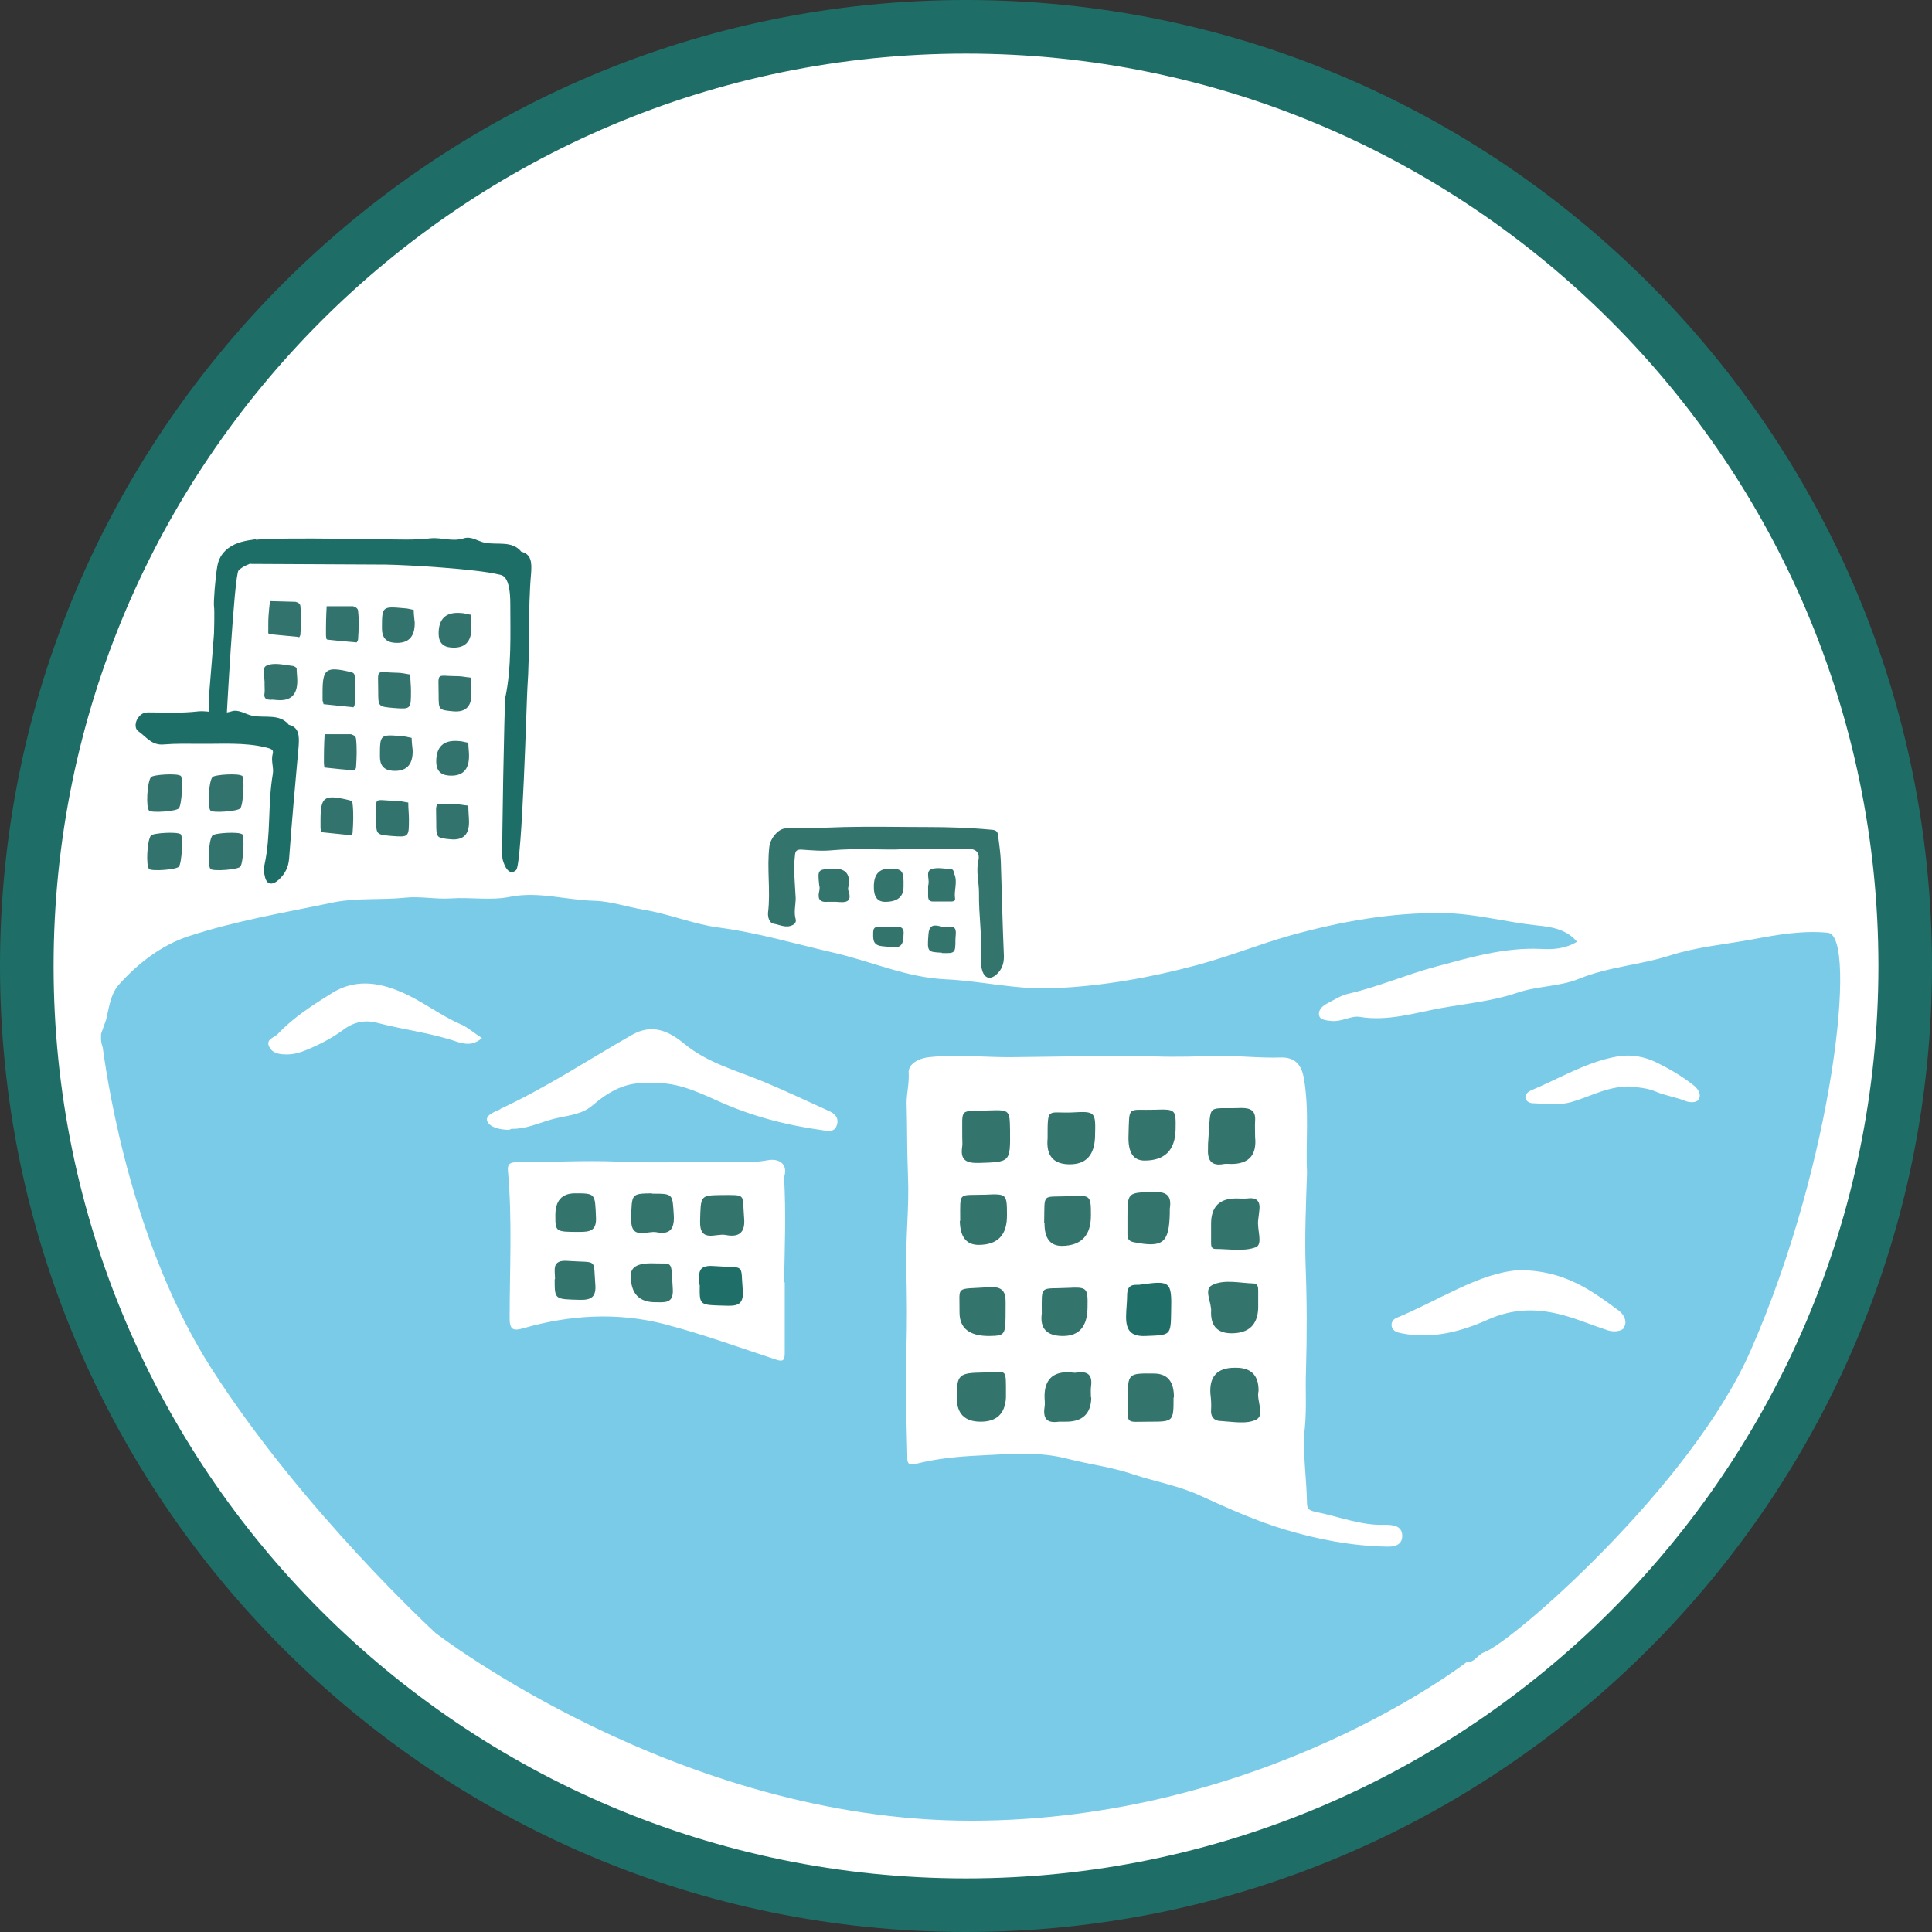 <svg width="121" height="121" viewBox="0 0 121 121" fill="none" xmlns="http://www.w3.org/2000/svg">
<rect x="0" y="0" width="121" height="121" fill="#333333" stroke="none"/>
<g clip-path="url(#clip0_35_10881)">
<path d="M119.312 60.5C119.312 92.995 92.974 119.311 60.501 119.311C28.027 119.311 1.668 92.995 1.668 60.5C1.668 28.005 28.006 1.667 60.501 1.667C92.995 1.667 119.312 28.005 119.312 60.5Z" fill="white"/>
<path d="M60.5 121C27.129 121 0 93.85 0 60.5C0 27.15 27.129 0 60.5 0C93.871 0 121 27.129 121 60.5C121 93.871 93.871 121 60.5 121ZM60.5 3.356C28.989 3.356 3.356 28.989 3.356 60.5C3.356 92.011 28.989 117.644 60.5 117.644C92.011 117.644 117.644 92.011 117.644 60.5C117.644 28.989 92.011 3.356 60.5 3.356Z" fill="#1E6E67"/>
<path fill-rule="evenodd" clip-rule="evenodd" d="M56.503 53.189C55.391 53.253 53.745 53.103 52.099 53.253C51.479 53.317 50.816 53.253 50.175 53.21C49.918 53.21 49.812 53.274 49.79 53.552C49.683 54.45 49.79 55.348 49.833 56.246C49.833 56.695 49.705 57.122 49.833 57.571C49.876 57.721 49.79 57.87 49.641 57.935C49.234 58.148 48.828 57.913 48.443 57.849C48.187 57.806 48.08 57.443 48.101 57.165C48.272 55.775 48.016 54.386 48.187 52.996C48.251 52.505 48.764 51.863 49.234 51.885C50.453 51.885 51.671 51.842 52.89 51.799C54.622 51.756 56.353 51.799 58.085 51.799C59.432 51.799 60.779 51.842 62.125 51.97C62.403 51.992 62.489 52.098 62.51 52.334C62.574 52.868 62.66 53.403 62.681 53.958C62.745 55.947 62.788 57.935 62.874 59.901C62.874 60.372 62.745 60.714 62.425 61.013C62.061 61.355 61.698 61.312 61.527 60.821C61.463 60.628 61.441 60.414 61.441 60.201C61.527 58.768 61.292 57.336 61.313 55.904C61.313 55.241 61.121 54.6 61.27 53.937C61.377 53.445 61.185 53.146 60.586 53.167C59.389 53.189 58.213 53.167 56.481 53.167L56.503 53.189Z" fill="#33746D"/>
<path fill-rule="evenodd" clip-rule="evenodd" d="M52.291 54.407C52.918 54.407 53.211 54.714 53.168 55.327C53.168 55.476 53.082 55.626 53.125 55.754C53.424 56.566 52.89 56.524 52.377 56.481C52.184 56.481 51.992 56.481 51.821 56.481C51.308 56.524 51.201 56.267 51.308 55.818C51.329 55.711 51.351 55.562 51.308 55.455C51.201 54.429 51.201 54.429 52.27 54.429L52.291 54.407Z" fill="#33746D"/>
<path fill-rule="evenodd" clip-rule="evenodd" d="M54.728 55.519C54.728 54.778 55.049 54.407 55.69 54.407C56.524 54.407 56.609 54.514 56.588 55.54C56.588 56.167 56.203 56.481 55.434 56.481C54.949 56.481 54.714 56.16 54.728 55.519Z" fill="#33746D"/>
<path fill-rule="evenodd" clip-rule="evenodd" d="M58.149 55.433C58.149 55.433 58.149 55.391 58.149 55.369C58.213 55.07 57.978 54.6 58.298 54.45C58.662 54.3 59.111 54.407 59.538 54.429C59.731 54.429 59.731 54.621 59.773 54.749C59.987 55.262 59.731 55.775 59.816 56.288C59.838 56.417 59.709 56.459 59.602 56.459H58.405C58.191 56.459 58.127 56.31 58.127 56.117V55.433H58.149Z" fill="#33746D"/>
<path fill-rule="evenodd" clip-rule="evenodd" d="M58.983 59.666C58.085 59.623 58.063 59.623 58.149 58.512C58.213 57.571 58.94 58.148 59.346 58.063C60.03 57.913 59.838 58.49 59.838 58.854C59.838 59.709 59.816 59.709 58.983 59.688V59.666Z" fill="#33746D"/>
<path fill-rule="evenodd" clip-rule="evenodd" d="M56.588 58.533C56.588 59.217 56.374 59.41 55.733 59.303C55.541 59.281 55.327 59.281 55.113 59.239C54.643 59.132 54.686 58.768 54.686 58.405C54.686 57.999 54.942 58.041 55.199 58.041C55.498 58.041 55.776 58.063 56.075 58.041C56.503 57.999 56.631 58.191 56.588 58.533Z" fill="#33746D"/>
<path fill-rule="evenodd" clip-rule="evenodd" d="M78.607 71.21C78.721 72.336 78.222 72.899 77.111 72.899C76.961 72.899 76.811 72.878 76.662 72.899C75.807 73.07 75.614 72.6 75.657 71.894C75.657 71.724 75.657 71.531 75.678 71.36C75.849 69.008 75.55 69.479 77.752 69.393C78.372 69.393 78.65 69.586 78.607 70.206C78.586 70.526 78.607 70.868 78.607 71.21Z" fill="#33746D"/>
<path fill-rule="evenodd" clip-rule="evenodd" d="M75.807 87.287C75.736 86.204 76.242 85.662 77.325 85.662H77.411C78.337 85.662 78.807 86.118 78.822 87.03C78.822 87.03 78.822 87.094 78.822 87.116C78.672 87.736 79.249 88.612 78.672 88.912C78.073 89.211 77.197 89.04 76.449 88.997C76.064 88.997 75.807 88.74 75.85 88.291C75.871 87.971 75.85 87.629 75.807 87.287Z" fill="#33746D"/>
<path fill-rule="evenodd" clip-rule="evenodd" d="M75.85 76.641C75.85 75.586 76.37 75.058 77.41 75.058C77.646 75.058 77.902 75.08 78.137 75.058C78.779 74.973 78.95 75.294 78.864 75.871C78.843 76.042 78.822 76.234 78.8 76.405C78.715 77.004 79.121 77.923 78.65 78.115C77.902 78.394 76.983 78.222 76.128 78.222C75.829 78.222 75.85 77.966 75.85 77.752C75.85 77.389 75.85 77.025 75.85 76.662V76.641Z" fill="#33746D"/>
<path fill-rule="evenodd" clip-rule="evenodd" d="M78.8 81.942C78.757 82.983 78.201 83.503 77.132 83.503C76.291 83.503 75.864 83.09 75.849 82.263C75.849 82.263 75.849 82.199 75.849 82.177C75.913 81.6 75.358 80.766 75.913 80.489C76.662 80.104 77.645 80.36 78.5 80.382C78.8 80.382 78.8 80.659 78.8 80.852C78.8 81.215 78.8 81.579 78.8 81.942Z" fill="#33746D"/>
<path fill-rule="evenodd" clip-rule="evenodd" d="M60.265 71.232C60.286 69.308 60.008 69.628 61.975 69.543C63.236 69.5 63.236 69.543 63.258 70.761C63.279 72.814 63.279 72.771 61.291 72.835C60.436 72.856 60.136 72.6 60.265 71.788C60.286 71.617 60.265 71.424 60.265 71.253V71.232Z" fill="#33746D"/>
<path fill-rule="evenodd" clip-rule="evenodd" d="M65.61 71.275C65.61 69.286 65.589 69.735 67.149 69.671C68.624 69.586 68.624 69.628 68.582 71.168C68.553 72.336 68.026 72.921 66.999 72.921C65.973 72.921 65.51 72.379 65.61 71.296V71.275Z" fill="#33746D"/>
<path fill-rule="evenodd" clip-rule="evenodd" d="M65.395 76.576C65.438 74.609 65.203 75.016 67.063 74.909C68.303 74.845 68.324 74.888 68.324 76.127C68.324 77.382 67.719 78.016 66.507 78.03C65.766 78.03 65.403 77.546 65.417 76.576H65.395Z" fill="#33746D"/>
<path fill-rule="evenodd" clip-rule="evenodd" d="M70.677 71.168C70.741 69.158 70.57 69.564 72.344 69.5C73.648 69.457 73.648 69.5 73.627 70.74C73.598 72.037 72.95 72.686 71.681 72.686C70.983 72.686 70.648 72.18 70.677 71.168Z" fill="#33746D"/>
<path fill-rule="evenodd" clip-rule="evenodd" d="M61.419 89.04C60.422 89.04 59.923 88.541 59.923 87.543C59.923 86.111 60.03 85.983 61.548 85.961C63.108 85.94 63.001 85.555 63.001 87.458C63.001 87.479 63.001 87.522 63.001 87.543C62.944 88.541 62.417 89.04 61.419 89.04Z" fill="#33746D"/>
<path fill-rule="evenodd" clip-rule="evenodd" d="M68.346 87.522C68.332 88.534 67.805 89.04 66.764 89.04C66.615 89.04 66.465 89.04 66.316 89.04C65.589 89.147 65.311 88.869 65.418 88.142C65.46 87.907 65.418 87.672 65.418 87.415C65.432 86.417 65.931 85.926 66.914 85.94C67.085 85.94 67.278 86.004 67.448 85.961C68.197 85.854 68.432 86.175 68.325 86.881C68.304 87.094 68.325 87.308 68.325 87.522H68.346Z" fill="#33746D"/>
<path fill-rule="evenodd" clip-rule="evenodd" d="M73.499 87.522C73.499 89.04 73.499 89.04 71.959 89.04C70.441 89.04 70.634 89.254 70.634 87.671C70.634 86.004 70.634 86.004 72.301 86.025C73.128 86.04 73.534 86.538 73.52 87.522H73.499Z" fill="#33746D"/>
<path fill-rule="evenodd" clip-rule="evenodd" d="M60.137 76.448C60.137 74.567 59.987 74.887 61.719 74.823C63.065 74.759 63.065 74.781 63.065 76.149C63.065 77.36 62.474 77.966 61.291 77.966C60.521 77.966 60.13 77.467 60.115 76.469L60.137 76.448Z" fill="#33746D"/>
<path fill-rule="evenodd" clip-rule="evenodd" d="M65.246 82.263C65.246 80.424 65.097 80.745 66.871 80.659C68.111 80.595 68.132 80.659 68.111 81.9C68.097 83.082 67.584 83.674 66.572 83.674C65.56 83.674 65.118 83.204 65.246 82.263Z" fill="#33746D"/>
<path fill-rule="evenodd" clip-rule="evenodd" d="M70.612 76.298C70.612 74.652 70.612 74.695 72.28 74.652C73.092 74.631 73.391 74.909 73.263 75.7C73.263 75.785 73.263 75.892 73.263 75.978C73.22 77.859 72.836 78.158 70.997 77.795C70.676 77.731 70.612 77.56 70.612 77.303C70.612 76.983 70.612 76.641 70.612 76.298Z" fill="#33746D"/>
<path fill-rule="evenodd" clip-rule="evenodd" d="M73.348 82.092C73.327 83.674 73.327 83.61 71.745 83.674C70.804 83.717 70.526 83.289 70.526 82.477C70.526 82.028 70.591 81.579 70.591 81.13C70.591 80.681 70.74 80.446 71.21 80.467C71.296 80.467 71.382 80.467 71.488 80.446C73.305 80.189 73.391 80.275 73.348 82.113V82.092Z" fill="#1F6F68"/>
<path fill-rule="evenodd" clip-rule="evenodd" d="M60.094 82.177C60.115 80.467 59.773 80.766 61.954 80.617C63.087 80.531 62.98 81.237 62.98 81.942C62.98 83.653 62.98 83.653 61.932 83.674C60.707 83.674 60.094 83.182 60.094 82.199V82.177Z" fill="#33746D"/>
<path fill-rule="evenodd" clip-rule="evenodd" d="M45.194 74.845C46.776 74.845 46.477 74.738 46.605 76.298C46.69 77.26 46.22 77.496 45.45 77.346C44.852 77.218 43.804 77.88 43.847 76.469C43.89 74.866 43.847 74.866 45.194 74.845Z" fill="#33746D"/>
<path fill-rule="evenodd" clip-rule="evenodd" d="M40.768 79.12C42.222 79.184 42.008 78.821 42.137 80.724C42.201 81.664 41.624 81.557 41.046 81.557C40.006 81.557 39.493 80.995 39.507 79.868C39.507 79.37 39.928 79.12 40.768 79.12Z" fill="#33746D"/>
<path fill-rule="evenodd" clip-rule="evenodd" d="M40.833 74.759C42.179 74.759 42.115 74.759 42.201 76.149C42.244 77.025 41.902 77.325 41.132 77.175C40.533 77.047 39.486 77.731 39.529 76.298C39.571 74.759 39.529 74.759 40.833 74.738V74.759Z" fill="#33746D"/>
<path fill-rule="evenodd" clip-rule="evenodd" d="M35.979 74.738C37.305 74.738 37.262 74.738 37.326 76.234C37.369 77.089 36.941 77.153 36.3 77.153C34.782 77.153 34.782 77.153 34.782 76.106C34.782 75.208 35.181 74.752 35.979 74.738Z" fill="#33746D"/>
<path fill-rule="evenodd" clip-rule="evenodd" d="M43.804 80.467C43.804 79.868 43.59 79.206 44.681 79.291C46.733 79.441 46.369 79.056 46.519 80.809C46.605 81.814 46.049 81.793 45.365 81.771C43.804 81.728 43.804 81.771 43.825 80.467H43.804Z" fill="#1F6F68"/>
<path fill-rule="evenodd" clip-rule="evenodd" d="M34.761 80.104C34.761 79.526 34.526 78.885 35.573 78.971C37.455 79.099 37.155 78.778 37.283 80.424C37.348 81.194 37.07 81.429 36.322 81.408C34.739 81.365 34.739 81.408 34.739 80.125L34.761 80.104Z" fill="#33746D"/>
<path d="M114.565 58.426C112.941 58.255 111.359 58.533 109.755 58.833C108.024 59.153 106.271 59.303 104.603 59.837C102.743 60.436 100.755 60.543 98.917 61.291C97.677 61.804 96.266 61.74 94.983 62.189C93.465 62.702 91.841 62.852 90.28 63.13C88.612 63.429 86.924 63.985 85.149 63.685C84.615 63.6 84.037 64.006 83.396 63.942C83.076 63.92 82.733 63.856 82.648 63.685C82.498 63.343 82.755 63.044 83.076 62.873C83.524 62.638 83.973 62.339 84.465 62.232C86.325 61.804 88.078 61.034 89.916 60.543C92.076 59.965 94.213 59.324 96.501 59.431C97.27 59.474 98.019 59.431 98.767 58.982C98.083 58.17 97.1 58.041 96.223 57.956C94.256 57.742 92.375 57.208 90.365 57.186C87.095 57.144 83.952 57.721 80.852 58.576C78.885 59.132 76.983 59.901 74.995 60.436C72.044 61.227 69.073 61.761 65.994 61.89C63.685 61.996 61.505 61.441 59.239 61.334C56.78 61.227 54.557 60.201 52.206 59.666C49.79 59.11 47.438 58.405 44.958 58.084C43.398 57.87 41.88 57.229 40.298 56.973C39.272 56.802 38.224 56.438 37.241 56.417C35.488 56.374 33.735 55.818 31.982 56.16C30.742 56.417 29.502 56.182 28.241 56.267C27.3 56.331 26.274 56.117 25.355 56.224C23.88 56.374 22.426 56.224 20.951 56.502C17.894 57.144 14.794 57.657 11.801 58.64C10.112 59.196 8.637 60.329 7.418 61.697C6.991 62.189 6.863 62.894 6.713 63.557C6.692 63.643 6.67 63.749 6.649 63.856L6.328 64.754V65.118C6.328 65.289 6.392 65.438 6.435 65.609C6.82 68.453 8.402 78.115 13.212 85.662C18.92 94.598 27.279 102.273 27.279 102.273C27.279 102.273 42.478 114.031 60.8 114.031C79.121 114.031 91.862 104.09 91.862 104.09C92.375 104.133 92.525 103.641 92.931 103.491C94.641 102.914 105.929 93.08 109.648 84.572C114.886 72.643 116.318 58.619 114.501 58.426H114.565ZM56.759 84.615C56.823 82.883 56.802 81.151 56.759 79.42C56.716 77.496 56.951 75.572 56.866 73.647C56.802 72.13 56.823 70.591 56.78 69.073C56.78 68.453 56.951 67.854 56.909 67.191C56.866 66.657 57.507 66.272 58.213 66.208C59.944 66.016 61.676 66.229 63.386 66.208C66.379 66.187 69.394 66.08 72.386 66.165C73.712 66.208 75.037 66.165 76.341 66.122C77.645 66.122 78.928 66.272 80.211 66.229C81.109 66.208 81.515 66.678 81.665 67.555C82.007 69.564 81.771 71.552 81.857 73.455C81.793 75.465 81.707 77.389 81.771 79.291C81.857 81.493 81.857 83.695 81.793 85.876C81.75 87.03 81.835 88.163 81.729 89.339C81.558 90.921 81.836 92.567 81.857 94.171C81.857 94.577 82.135 94.619 82.37 94.684C83.824 94.962 85.235 95.56 86.752 95.496C87.266 95.496 87.821 95.56 87.821 96.201C87.821 96.8 87.266 96.885 86.817 96.864C84.657 96.821 82.541 96.415 80.467 95.795C78.629 95.239 76.919 94.47 75.187 93.679C73.862 93.059 72.365 92.802 70.954 92.332C69.629 91.883 68.239 91.712 66.892 91.37C65.032 90.878 63.194 91.071 61.355 91.156C59.987 91.22 58.64 91.349 57.315 91.691C56.759 91.84 56.823 91.413 56.823 91.113C56.78 88.933 56.673 86.774 56.759 84.593V84.615ZM49.148 80.317C49.148 81.793 49.148 83.268 49.148 84.721C49.148 85.213 49.042 85.299 48.593 85.149C46.262 84.379 43.975 83.546 41.602 82.926C38.673 82.177 35.702 82.348 32.794 83.182C32.196 83.353 31.918 83.332 31.918 82.584C31.918 79.505 32.089 76.405 31.811 73.327C31.768 72.899 31.96 72.792 32.324 72.792C34.44 72.792 36.557 72.664 38.673 72.75C40.683 72.835 42.714 72.792 44.723 72.75C45.835 72.75 46.947 72.878 48.08 72.664C48.764 72.536 49.384 72.878 49.106 73.733C49.234 75.978 49.148 78.137 49.106 80.296L49.148 80.317ZM31.319 69.457C34.184 68.132 36.835 66.379 39.571 64.818C40.875 64.07 41.923 64.605 42.863 65.374C44.338 66.593 46.134 67.042 47.823 67.747C49.213 68.324 50.559 68.966 51.928 69.586C52.27 69.735 52.548 69.992 52.419 70.441C52.27 70.954 51.842 70.826 51.5 70.783C49.191 70.462 46.989 69.885 44.851 68.902C43.526 68.303 42.179 67.704 40.683 67.854C39.229 67.704 38.117 68.367 37.091 69.244C36.364 69.864 35.381 69.864 34.504 70.12C33.692 70.355 32.901 70.719 32.046 70.697C31.982 70.697 31.939 70.761 31.875 70.761C31.34 70.761 30.699 70.612 30.528 70.248C30.336 69.842 30.998 69.628 31.362 69.457H31.319ZM17.402 64.754C18.385 63.707 19.604 62.937 20.801 62.189C22.191 61.334 23.623 61.483 25.119 62.125C26.424 62.681 27.514 63.557 28.818 64.134C29.288 64.327 29.673 64.69 30.186 65.011C29.63 65.502 29.117 65.396 28.625 65.246C27.001 64.69 25.312 64.498 23.666 64.07C22.896 63.856 22.191 63.985 21.528 64.476C20.801 65.011 19.989 65.438 19.134 65.78C18.77 65.93 18.385 66.037 17.979 66.037C17.552 66.037 17.081 65.994 16.867 65.567C16.611 65.075 17.188 64.989 17.402 64.754ZM101.717 83.161C101.546 83.396 101.033 83.439 100.67 83.31C99.75 83.011 98.853 82.626 97.912 82.37C96.33 81.942 94.812 81.921 93.187 82.648C91.52 83.396 89.681 83.888 87.779 83.503C87.565 83.46 87.223 83.396 87.159 83.054C87.116 82.797 87.287 82.605 87.458 82.541C90.152 81.429 92.632 79.719 95.133 79.548C97.976 79.548 99.686 80.831 101.397 82.092C101.739 82.348 101.931 82.819 101.696 83.139L101.717 83.161ZM106.42 68.816C106.271 69.094 105.822 69.051 105.587 68.966C104.967 68.709 104.304 68.624 103.705 68.367C103.15 68.132 102.594 68.111 102.145 68.046C100.712 68.004 99.601 68.688 98.382 69.03C97.57 69.244 96.8 69.115 95.988 69.094C95.817 69.094 95.56 68.966 95.539 68.773C95.496 68.559 95.689 68.388 95.86 68.303C97.655 67.555 99.344 66.507 101.29 66.165C102.145 66.016 102.978 66.165 103.769 66.55C104.582 66.956 105.351 67.405 106.057 67.961C106.335 68.175 106.57 68.517 106.399 68.837L106.42 68.816Z" fill="#79CBE8"/>
<path fill-rule="evenodd" clip-rule="evenodd" d="M18.065 45.386C18.728 45.535 18.749 46.07 18.706 46.711C18.492 49.063 18.279 51.436 18.108 53.766C18.065 54.322 17.851 54.728 17.466 55.091C17.039 55.476 16.697 55.412 16.59 54.899C16.526 54.664 16.504 54.407 16.568 54.151C16.975 52.269 16.761 50.388 17.081 48.507C17.167 48.079 16.953 47.673 17.081 47.203C17.167 46.925 16.91 46.882 16.675 46.818C15.307 46.476 13.853 46.604 12.443 46.583C11.716 46.583 10.989 46.562 10.241 46.626C9.492 46.69 9.15 46.134 8.659 45.792C8.466 45.664 8.445 45.343 8.573 45.086C8.723 44.809 8.915 44.616 9.279 44.616C10.326 44.616 11.352 44.68 12.421 44.552C13.127 44.488 13.768 44.787 14.495 44.552C14.965 44.402 15.371 44.744 15.82 44.83C16.59 44.98 17.509 44.68 18.086 45.386H18.065Z" fill="#1E6E68"/>
<path fill-rule="evenodd" clip-rule="evenodd" d="M32.623 34.547C33.286 34.697 33.307 35.231 33.265 35.872C33.051 38.224 33.2 40.747 33.029 43.098C32.987 43.654 32.709 54.129 32.324 54.493C31.896 54.878 31.597 54.3 31.469 53.787C31.405 53.552 31.597 43.996 31.64 43.718C32.046 41.837 31.96 39.656 31.96 37.839C31.96 36.022 31.447 36.022 31.234 35.979C29.865 35.637 25.59 35.381 24.157 35.359C23.431 35.359 15.692 35.317 15.692 35.317C15.692 35.317 15.563 34.141 15.692 33.884C15.841 33.606 23.473 33.777 23.837 33.777C24.884 33.777 25.91 33.842 26.979 33.713C27.685 33.649 28.326 33.948 29.053 33.713C29.523 33.564 29.93 33.906 30.378 33.991C31.148 34.141 32.067 33.842 32.645 34.547H32.623Z" fill="#1E6E68"/>
<path fill-rule="evenodd" clip-rule="evenodd" d="M15.158 48.571C15.329 48.699 15.243 50.388 15.051 50.623C14.901 50.816 13.362 50.923 13.191 50.773C12.977 50.581 13.063 48.999 13.298 48.678C13.426 48.507 14.944 48.421 15.158 48.592V48.571Z" fill="#32746D"/>
<path fill-rule="evenodd" clip-rule="evenodd" d="M15.158 52.227C15.329 52.355 15.243 54.044 15.051 54.279C14.901 54.471 13.362 54.578 13.191 54.429C12.977 54.236 13.063 52.633 13.298 52.334C13.426 52.163 14.944 52.077 15.158 52.248V52.227Z" fill="#32746D"/>
<path fill-rule="evenodd" clip-rule="evenodd" d="M11.309 52.227C11.48 52.355 11.395 54.044 11.202 54.279C11.052 54.471 9.513 54.578 9.342 54.429C9.128 54.236 9.214 52.633 9.449 52.334C9.577 52.163 11.117 52.077 11.309 52.248V52.227Z" fill="#32746D"/>
<path fill-rule="evenodd" clip-rule="evenodd" d="M11.309 48.571C11.48 48.699 11.395 50.388 11.202 50.623C11.052 50.816 9.513 50.923 9.342 50.773C9.128 50.581 9.214 48.999 9.449 48.678C9.577 48.507 11.117 48.421 11.309 48.592V48.571Z" fill="#32746D"/>
<path fill-rule="evenodd" clip-rule="evenodd" d="M14.174 45.279C14.174 45.279 14.665 36.001 14.943 35.723C15.221 35.445 15.691 35.295 15.691 35.295L16.034 33.777C16.034 33.777 15.221 33.842 14.687 34.098C14.152 34.355 13.746 34.761 13.618 35.423C13.49 36.086 13.361 37.754 13.404 37.989C13.447 38.203 13.404 39.678 13.404 39.678C13.404 39.678 13.19 42.435 13.126 43.141C13.062 43.846 13.126 44.83 13.126 44.83L14.216 45.236L14.174 45.279Z" fill="#1E6E68"/>
<path fill-rule="evenodd" clip-rule="evenodd" d="M18.706 39.892C18.108 39.827 17.509 39.785 16.91 39.721C16.761 39.721 16.803 39.55 16.803 39.464C16.803 39.314 16.803 39.165 16.803 39.015C16.803 38.438 16.91 37.647 16.91 37.647L18.492 37.69C18.492 37.69 18.792 37.732 18.813 37.946C18.877 38.566 18.856 39.143 18.813 39.742C18.813 39.806 18.77 39.849 18.727 39.934L18.706 39.892Z" fill="#32746D"/>
<path fill-rule="evenodd" clip-rule="evenodd" d="M22.34 40.234C21.741 40.191 21.143 40.127 20.544 40.063C20.395 40.063 20.437 39.892 20.416 39.785C20.416 39.635 20.416 39.485 20.416 39.336C20.416 38.652 20.459 37.968 20.459 37.968H22.105C22.105 37.968 22.404 38.032 22.426 38.245C22.49 38.844 22.468 39.443 22.426 40.041C22.426 40.105 22.383 40.148 22.34 40.234Z" fill="#32746D"/>
<path fill-rule="evenodd" clip-rule="evenodd" d="M18.578 41.837C18.578 42.093 18.62 42.393 18.62 42.649C18.62 43.504 18.214 43.904 17.402 43.846C17.252 43.846 17.103 43.804 16.953 43.825C16.675 43.825 16.504 43.74 16.568 43.398C16.59 43.227 16.568 43.056 16.568 42.885C16.611 42.478 16.354 41.837 16.696 41.687C17.167 41.474 17.787 41.645 18.343 41.709C18.407 41.709 18.449 41.751 18.556 41.816L18.578 41.837Z" fill="#32746D"/>
<path fill-rule="evenodd" clip-rule="evenodd" d="M25.91 38.203C25.91 38.481 25.953 38.737 25.974 38.994C25.988 39.906 25.561 40.326 24.692 40.255C24.178 40.212 23.922 39.92 23.922 39.378C23.922 37.968 23.922 37.968 25.333 38.096C25.504 38.096 25.696 38.16 25.931 38.203H25.91Z" fill="#32746D"/>
<path fill-rule="evenodd" clip-rule="evenodd" d="M29.48 38.502C29.48 38.78 29.523 39.036 29.523 39.293C29.537 40.205 29.11 40.626 28.24 40.554C27.727 40.511 27.471 40.219 27.471 39.678C27.471 38.737 27.941 38.309 28.882 38.395C29.053 38.395 29.245 38.459 29.48 38.502Z" fill="#32746D"/>
<path fill-rule="evenodd" clip-rule="evenodd" d="M22.126 44.295C21.506 44.231 20.886 44.167 20.266 44.103C20.266 44.103 20.224 43.953 20.202 43.868C20.202 43.697 20.202 43.526 20.202 43.355C20.202 41.901 20.416 41.73 21.891 42.072C22.041 42.115 22.19 42.115 22.212 42.329C22.276 42.927 22.254 43.526 22.212 44.124C22.212 44.188 22.169 44.231 22.126 44.317V44.295Z" fill="#32746D"/>
<path fill-rule="evenodd" clip-rule="evenodd" d="M25.697 42.243C25.697 42.628 25.739 42.949 25.739 43.269C25.739 44.424 25.739 44.424 24.628 44.338C23.687 44.253 23.687 44.253 23.687 43.291C23.687 41.794 23.473 42.115 24.906 42.136C25.141 42.136 25.397 42.2 25.675 42.243H25.697Z" fill="#32746D"/>
<path fill-rule="evenodd" clip-rule="evenodd" d="M29.481 42.457C29.481 42.842 29.524 43.162 29.524 43.483C29.524 44.253 29.153 44.609 28.412 44.552C27.471 44.466 27.471 44.466 27.471 43.504C27.471 42.029 27.258 42.35 28.69 42.35C28.925 42.35 29.181 42.414 29.459 42.435L29.481 42.457Z" fill="#32746D"/>
<path fill-rule="evenodd" clip-rule="evenodd" d="M22.212 48.25C21.613 48.208 21.015 48.144 20.416 48.079C20.267 48.079 20.309 47.908 20.288 47.801C20.288 47.652 20.288 47.502 20.288 47.352C20.288 46.668 20.331 45.984 20.331 45.984H21.977C21.977 45.984 22.276 46.048 22.298 46.262C22.362 46.861 22.34 47.459 22.298 48.058C22.298 48.122 22.255 48.165 22.212 48.25Z" fill="#32746D"/>
<path fill-rule="evenodd" clip-rule="evenodd" d="M25.782 46.219C25.782 46.497 25.825 46.754 25.846 47.01C25.86 47.923 25.433 48.343 24.564 48.272C24.05 48.229 23.794 47.937 23.794 47.395C23.794 45.984 23.794 45.984 25.205 46.112C25.376 46.112 25.568 46.177 25.803 46.219H25.782Z" fill="#32746D"/>
<path fill-rule="evenodd" clip-rule="evenodd" d="M29.331 46.519C29.331 46.797 29.374 47.053 29.374 47.31C29.388 48.222 28.96 48.642 28.091 48.571C27.578 48.528 27.321 48.236 27.321 47.694C27.321 46.754 27.792 46.326 28.732 46.412C28.903 46.412 29.096 46.476 29.331 46.519Z" fill="#32746D"/>
<path fill-rule="evenodd" clip-rule="evenodd" d="M21.998 52.312C21.378 52.248 20.758 52.184 20.138 52.12C20.138 52.12 20.096 51.97 20.074 51.885C20.074 51.714 20.074 51.543 20.074 51.372C20.074 49.918 20.288 49.747 21.763 50.089C21.913 50.132 22.062 50.132 22.084 50.345C22.148 50.944 22.127 51.543 22.084 52.141C22.084 52.205 22.041 52.248 21.998 52.334V52.312Z" fill="#32746D"/>
<path fill-rule="evenodd" clip-rule="evenodd" d="M25.569 50.26C25.569 50.645 25.611 50.965 25.611 51.286C25.611 52.441 25.611 52.441 24.5 52.355C23.559 52.269 23.559 52.269 23.559 51.307C23.559 49.811 23.345 50.132 24.778 50.153C25.013 50.153 25.269 50.217 25.547 50.26H25.569Z" fill="#32746D"/>
<path fill-rule="evenodd" clip-rule="evenodd" d="M29.331 50.474C29.331 50.858 29.374 51.179 29.374 51.5C29.374 52.269 29.004 52.626 28.262 52.569C27.322 52.483 27.322 52.483 27.322 51.521C27.322 50.046 27.108 50.367 28.54 50.367C28.776 50.367 29.032 50.431 29.31 50.452L29.331 50.474Z" fill="#32746D"/>
</g>
<defs>
<clipPath id="clip0_35_10881">
<rect width="121" height="121" fill="white"/>
</clipPath>
</defs>
</svg>
